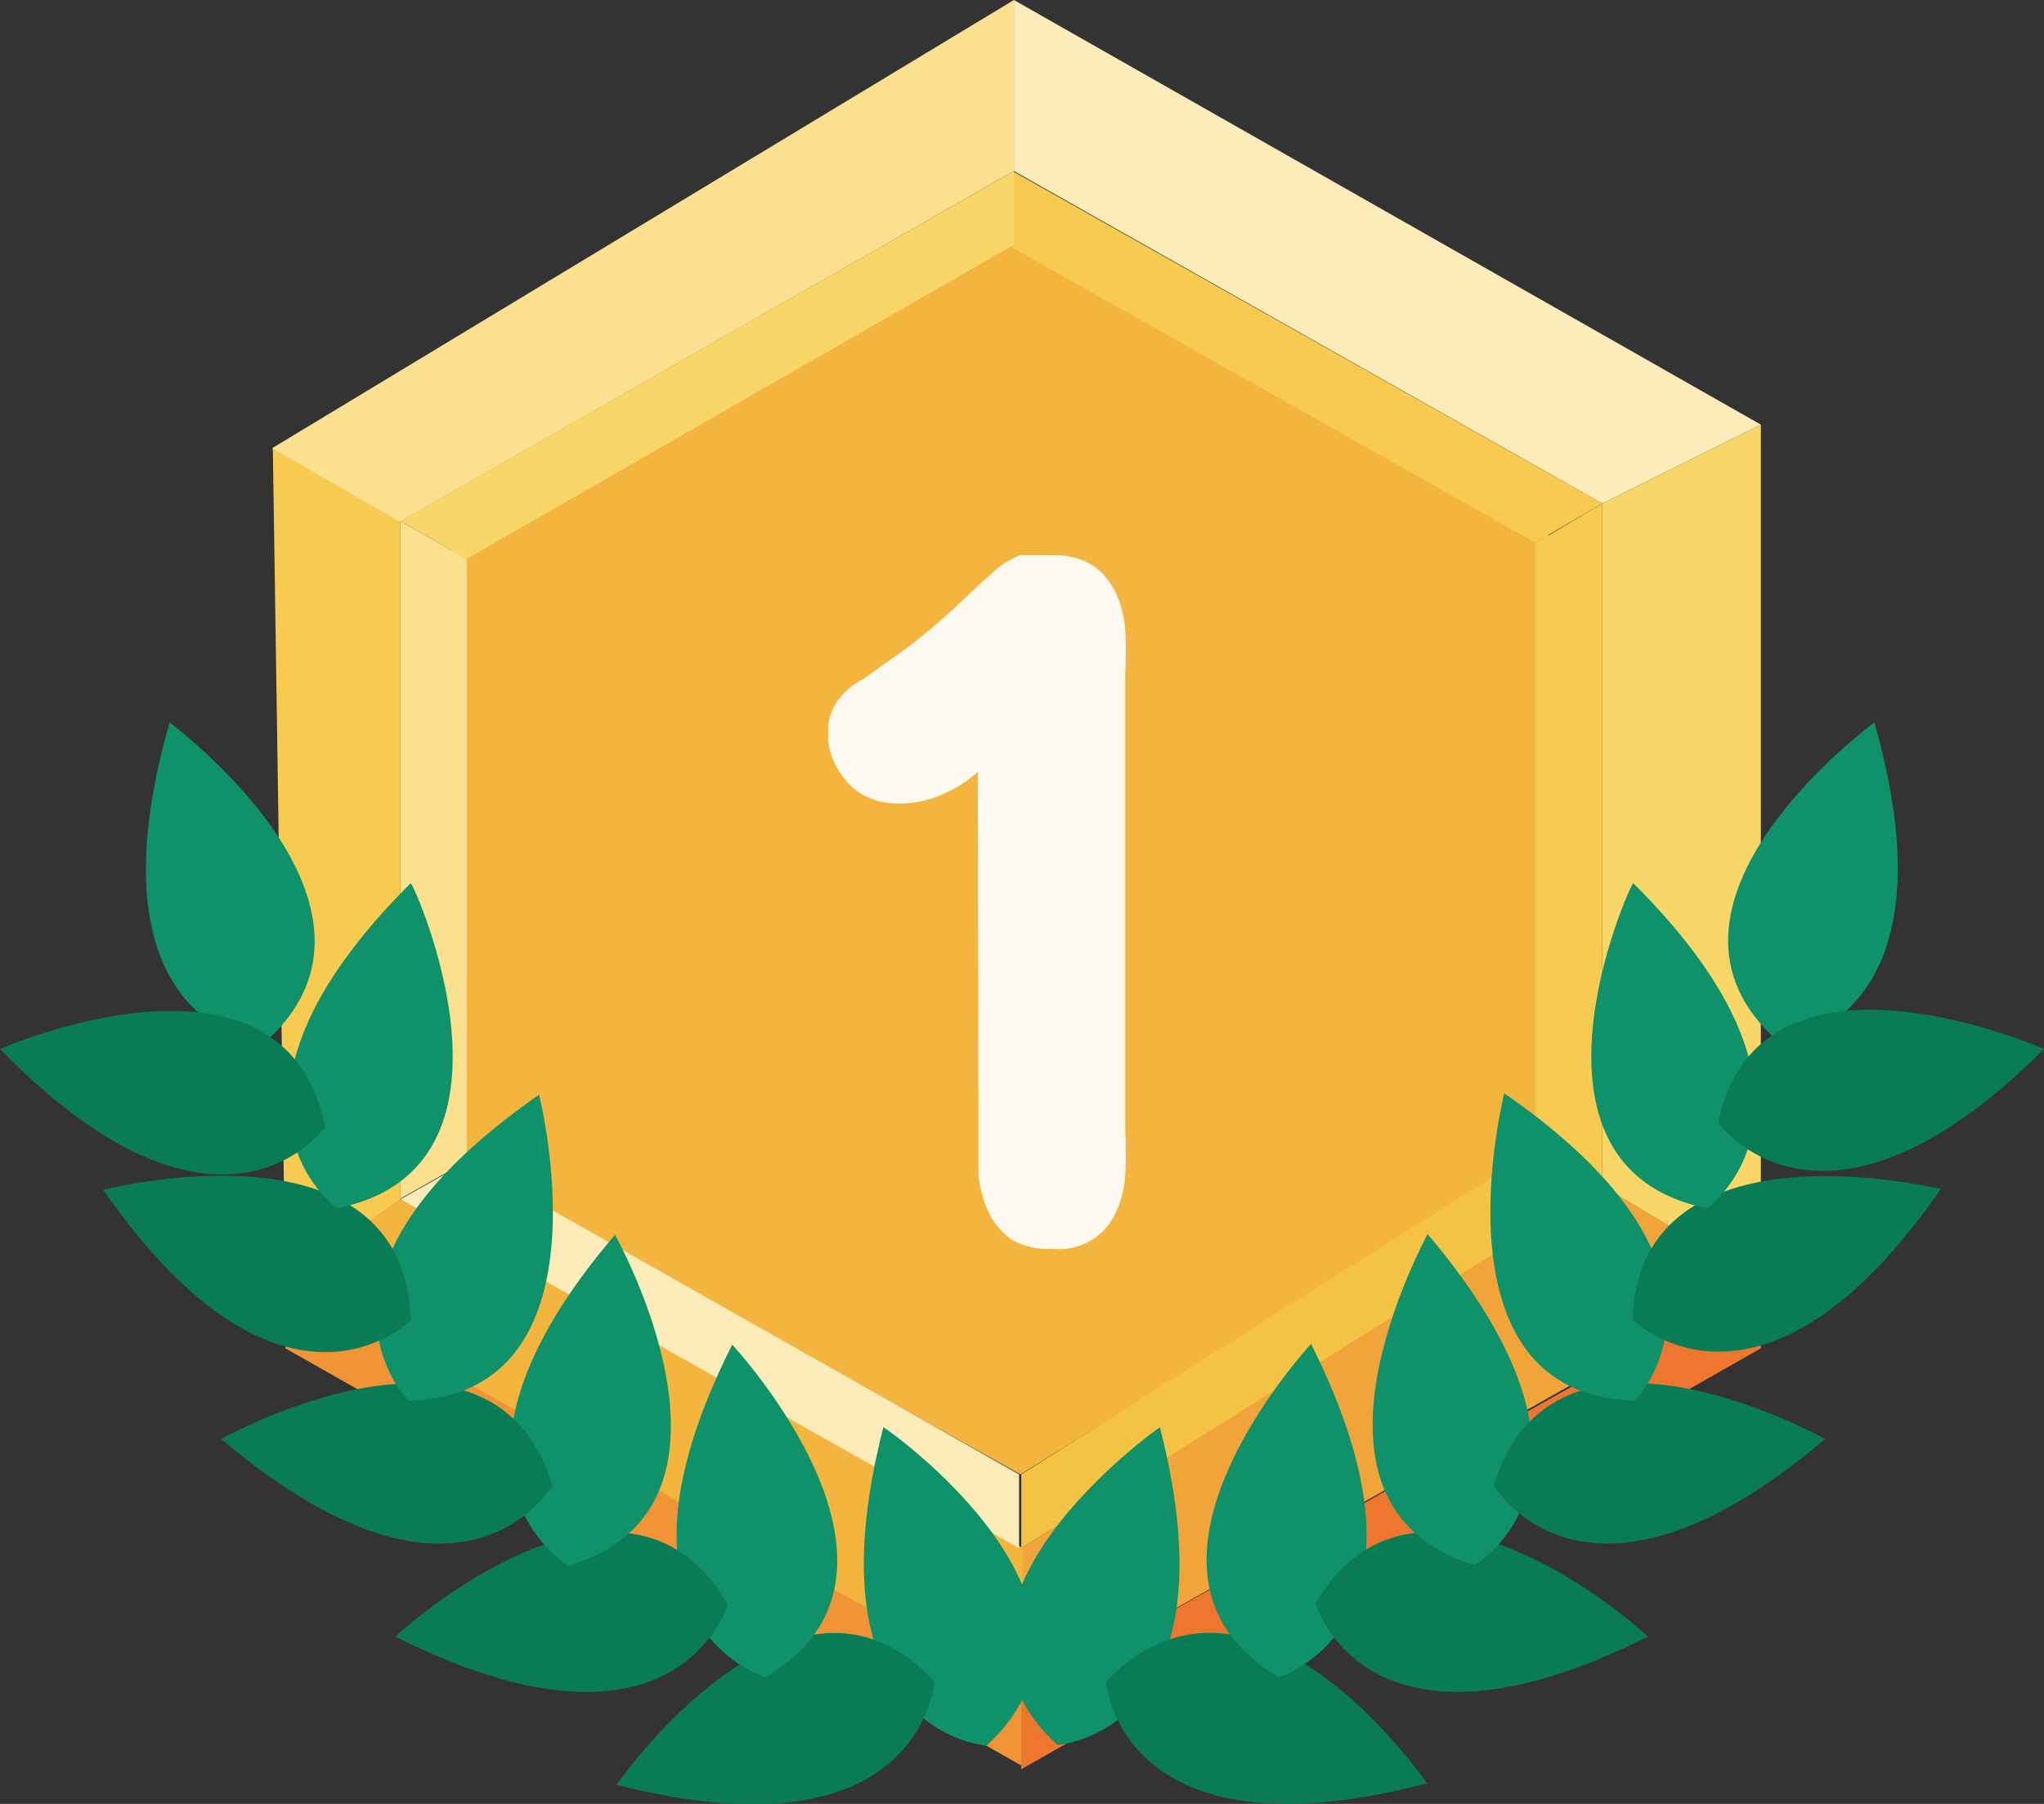 <svg xmlns="http://www.w3.org/2000/svg" viewBox="0 0 27.72 24.47"><rect x="0" y="0" width="27.72" height="24.47" fill="#333333" stroke="none"/><defs><style>.cls-1{fill:#f4b53f;}.cls-2{fill:#fcecba;}.cls-3{fill:#f8d667;}.cls-4{fill:#f1a43a;}.cls-5{fill:#f6cb50;}.cls-6{fill:#fae08f;}.cls-7{fill:#f5c344;}.cls-8{fill:#f09436;}.cls-9{fill:#ed772f;}.cls-10{fill:#0f9169;}.cls-11{fill:#097c56;}.cls-12{isolation:isolate;}.cls-13{fill:#fcf9f0;}</style></defs><title>level_1_petit</title><g id="Calque_2" data-name="Calque 2"><g id="Calque_1-2" data-name="Calque 1"><g id="Groupe_844" data-name="Groupe 844"><g id="Groupe_60" data-name="Groupe 60"><g id="Groupe_59" data-name="Groupe 59"><path id="Tracé_2432" data-name="Tracé 2432" class="cls-1" d="M6.12,15.7V7.29l7.62-4.35L21,7.07v8.47L13.84,20Z"/><path id="Tracé_2433" data-name="Tracé 2433" class="cls-2" d="M13.75,2.32V0L23.88,5.76,21.73,6.83Z"/><path id="Tracé_2434" data-name="Tracé 2434" class="cls-3" d="M21.73,16.09l2.15,1.28V5.76L21.73,6.83Z"/><path id="Tracé_2435" data-name="Tracé 2435" class="cls-4" d="M13.85,21v2l10-5.65-2.15-1.28Z"/><path id="Tracé_2436" data-name="Tracé 2436" class="cls-1" d="M5.43,16.27l-1.56,1.1,10,5.66V21Z"/><path id="Tracé_2437" data-name="Tracé 2437" class="cls-5" d="M5.43,7.08l-1.73-1,.17,11.3,1.56-1.11Z"/><path id="Tracé_2438" data-name="Tracé 2438" class="cls-6" d="M13.75,0V2.32L5.42,7.08l-1.73-1Z"/><path id="Tracé_2439" data-name="Tracé 2439" class="cls-6" d="M6.33,7.58l-.9-.51v9.19l.9-.51Z"/><path id="Tracé_2440" data-name="Tracé 2440" class="cls-2" d="M13.82,20l0,1L5.43,16.27l.9-.51Z"/><path id="Tracé_2441" data-name="Tracé 2441" class="cls-7" d="M20.82,15.6l.91.49L13.85,21l0-1Z"/><path id="Tracé_2442" data-name="Tracé 2442" class="cls-5" d="M21.73,6.83l-.91.54V15.6l.91.49Z"/><path id="Tracé_2443" data-name="Tracé 2443" class="cls-5" d="M13.73,3.36l7.09,4,.91-.53-8-4.51Z"/><path id="Tracé_2444" data-name="Tracé 2444" class="cls-3" d="M5.43,7.07l8.32-4.75,0,1L6.33,7.58Z"/><path id="Tracé_2445" data-name="Tracé 2445" class="cls-8" d="M3.87,17.37v.92l10,5.67V23Z"/><path id="Tracé_2446" data-name="Tracé 2446" class="cls-9" d="M23.88,17.37v.92L13.85,24V23Z"/></g></g><g id="Groupe_842" data-name="Groupe 842"><path id="Tracé_3647" data-name="Tracé 3647" class="cls-10" d="M14.34,23.67s2.45-.16,1.39-4.31C15.73,19.36,12.27,21.77,14.34,23.67Z"/><path id="Tracé_3648" data-name="Tracé 3648" class="cls-11" d="M19.36,24.2S17,20.74,15,22.81c0,0,.17,2.46,4.32,1.39"/><path id="Tracé_3649" data-name="Tracé 3649" class="cls-10" d="M17.34,22.75s2.36-.69.44-4.52C17.78,18.23,14.91,21.32,17.34,22.75Z"/><path id="Tracé_3650" data-name="Tracé 3650" class="cls-11" d="M22.35,22.2s-3.09-2.87-4.51-.45c0,0,.68,2.37,4.51.45"/><path id="Tracé_3651" data-name="Tracé 3651" class="cls-10" d="M20,21.23s2.13-1.22-.64-4.49C19.37,16.74,17.31,20.42,20,21.23Z"/><path id="Tracé_3652" data-name="Tracé 3652" class="cls-11" d="M24.75,19.52s-3.68-2.07-4.49.63c0,0,1.23,2.14,4.49-.63"/><path id="Tracé_3653" data-name="Tracé 3653" class="cls-10" d="M22.17,19s1.75-1.73-1.77-4.17C20.4,14.84,19.36,18.93,22.17,19Z"/><path id="Tracé_3654" data-name="Tracé 3654" class="cls-10" d="M24.14,14.15s2.45-.23,1.28-4.35C25.42,9.8,22,12.3,24.14,14.15Z"/><path id="Tracé_3655" data-name="Tracé 3655" class="cls-11" d="M26.32,16.13s-4.09-1-4.18,1.77c0,0,1.74,1.75,4.18-1.77"/><path id="Tracé_3656" data-name="Tracé 3656" class="cls-10" d="M23.15,16.39s2-1.42-1-4.41C22.1,12,20.39,15.83,23.15,16.39Z"/><path id="Tracé_3657" data-name="Tracé 3657" class="cls-11" d="M27.72,14.23s-3.86-1.71-4.42,1c0,0,1.42,2,4.42-1"/></g><g id="Groupe_843" data-name="Groupe 843"><path id="Tracé_3658" data-name="Tracé 3658" class="cls-10" d="M13.38,23.68s-2.46-.17-1.4-4.32C12,19.36,15.45,21.77,13.38,23.68Z"/><path id="Tracé_3659" data-name="Tracé 3659" class="cls-11" d="M8.36,24.21s2.41-3.47,4.31-1.4c0,0-.16,2.46-4.31,1.4"/><path id="Tracé_3660" data-name="Tracé 3660" class="cls-10" d="M10.38,22.75S8,22.07,9.93,18.24C9.93,18.24,12.81,21.33,10.38,22.75Z"/><path id="Tracé_3661" data-name="Tracé 3661" class="cls-11" d="M5.36,22.2s3.09-2.87,4.51-.44c0,0-.68,2.36-4.51.44"/><path id="Tracé_3662" data-name="Tracé 3662" class="cls-10" d="M7.71,21.24S5.57,20,8.34,16.75C8.34,16.75,10.41,20.43,7.71,21.24Z"/><path id="Tracé_3663" data-name="Tracé 3663" class="cls-11" d="M3,19.52s3.68-2.06,4.49.63c0,0-1.22,2.14-4.49-.63"/><path id="Tracé_3664" data-name="Tracé 3664" class="cls-10" d="M5.54,19S3.8,17.29,7.31,14.85C7.31,14.85,8.35,18.93,5.54,19Z"/><path id="Tracé_3665" data-name="Tracé 3665" class="cls-10" d="M3.57,14.16S1.12,13.93,2.3,9.8C2.3,9.8,5.69,12.31,3.57,14.16Z"/><path id="Tracé_3666" data-name="Tracé 3666" class="cls-11" d="M1.4,16.14s4.09-1.05,4.17,1.77c0,0-1.73,1.74-4.17-1.77"/><path id="Tracé_3667" data-name="Tracé 3667" class="cls-10" d="M4.57,16.39s-2-1.42,1-4.41C5.62,12,7.33,15.84,4.57,16.39Z"/><path id="Tracé_3668" data-name="Tracé 3668" class="cls-11" d="M0,14.23s3.86-1.7,4.41,1.06c0,0-1.42,2-4.41-1.06"/></g></g><g id="_7" data-name=" 7" class="cls-12"><g class="cls-12"><path class="cls-13" d="M13.26,10.47a1.69,1.69,0,0,1-.49.31,1.44,1.44,0,0,1-.61.12,1,1,0,0,1-.38-.08.86.86,0,0,1-.29-.21,1.17,1.17,0,0,1-.19-.3.84.84,0,0,1-.07-.35.73.73,0,0,1,.23-.57.94.94,0,0,1,.25-.18L12,9q.33-.22.6-.45c.18-.15.33-.29.47-.42s.26-.25.37-.34a1,1,0,0,1,.27-.2l.12-.06.12,0h.32a1,1,0,0,1,.55.14.92.92,0,0,1,.31.37,1.37,1.37,0,0,1,.13.51,5.44,5.44,0,0,1,0,.57v6.24a5.63,5.63,0,0,1,0,.58,1.37,1.37,0,0,1-.13.51.84.84,0,0,1-.86.49,1,1,0,0,1-.56-.13,1,1,0,0,1-.3-.36,1.59,1.59,0,0,1-.14-.51c0-.19,0-.39,0-.58Z"/></g></g></g></g></svg>